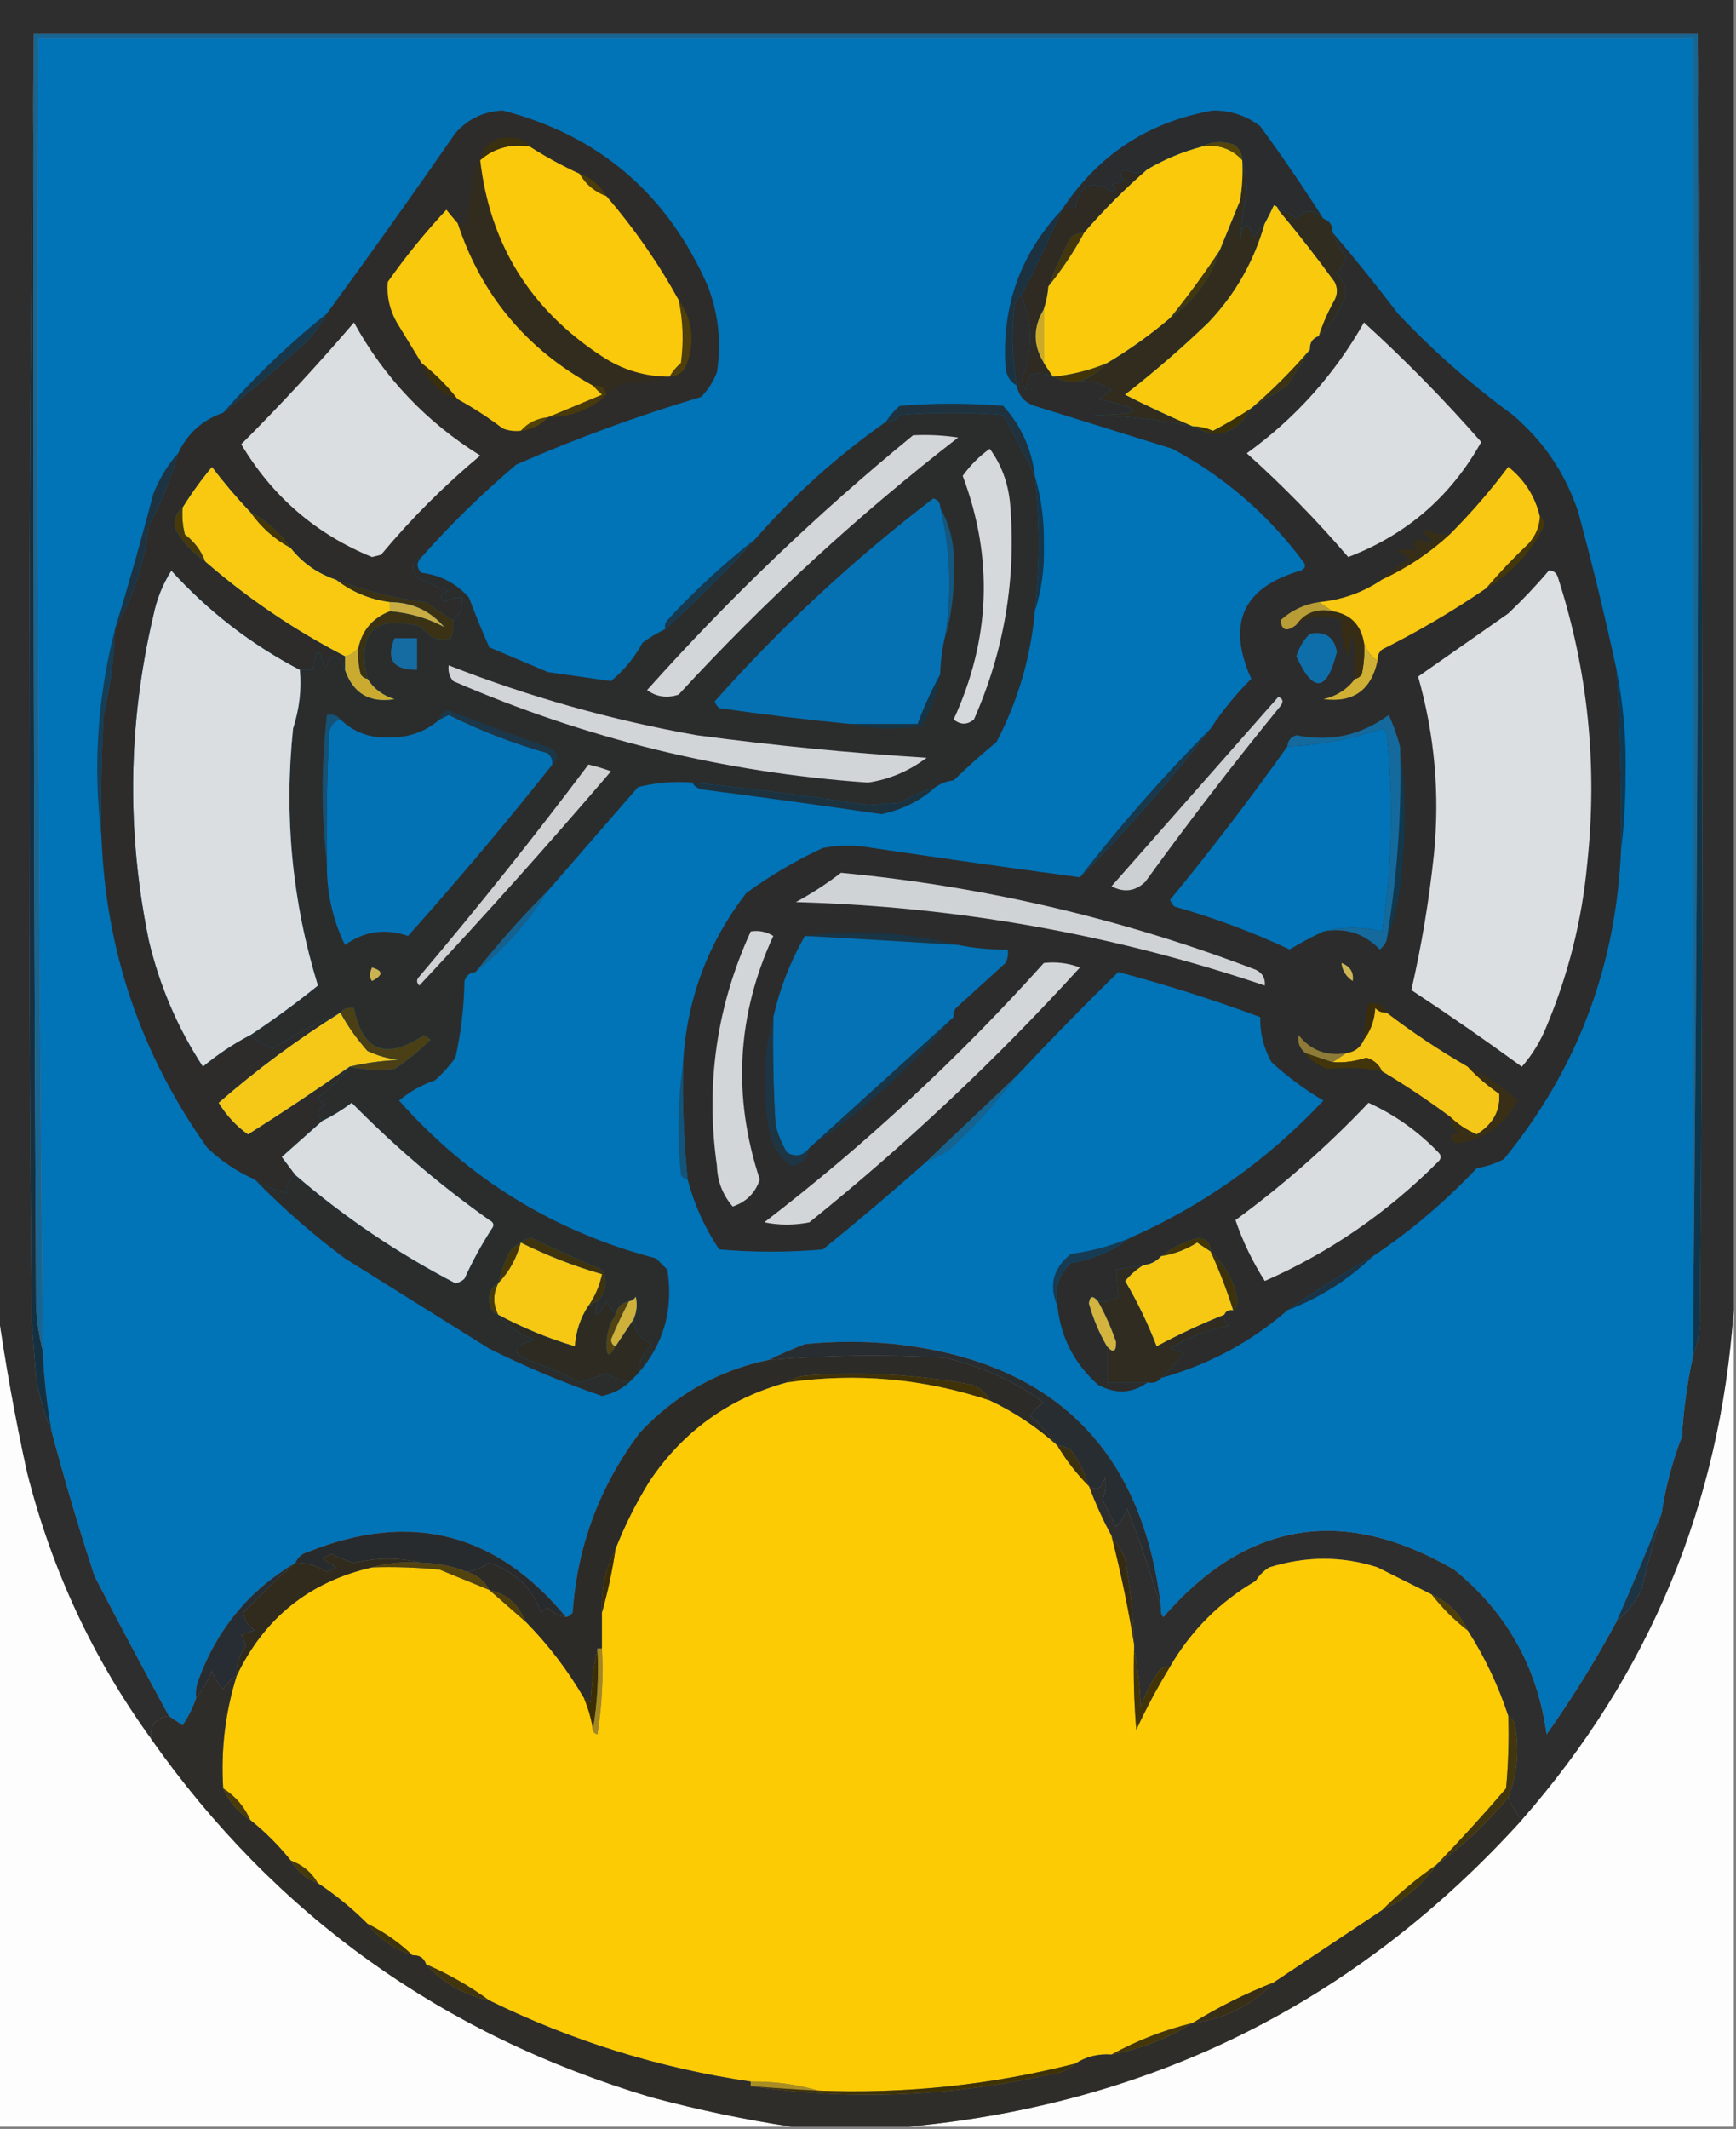 <?xml version="1.0" encoding="UTF-8"?>
<!DOCTYPE svg PUBLIC "-//W3C//DTD SVG 1.1//EN" "http://www.w3.org/Graphics/SVG/1.1/DTD/svg11.dtd">
<svg xmlns="http://www.w3.org/2000/svg" version="1.1" width="385px" height="472px" style="shape-rendering:geometricPrecision; text-rendering:geometricPrecision; image-rendering:optimizeQuality; fill-rule:evenodd; clip-rule:evenodd" xmlns:xlink="http://www.w3.org/1999/xlink">
<rect width="100%" height="100%" fill="#808080" stroke="none"/>
<g><path style="opacity:1" fill="#2e2e2e" d="M -0.5,-0.5 C 127.833,-0.5 256.167,-0.5 384.5,-0.5C 384.5,96.5 384.5,193.5 384.5,290.5C 381.495,333.534 365.829,371.201 337.5,403.5C 336.248,401.999 335.248,400.332 334.5,398.5C 336.497,393.383 336.997,388.05 336,382.5C 335.722,381.584 335.222,380.918 334.5,380.5C 332.303,373.773 329.303,367.439 325.5,361.5C 323.833,357.833 321.167,355.167 317.5,353.5C 313.461,351.481 309.461,349.481 305.5,347.5C 297.655,344.964 289.655,344.964 281.5,347.5C 280.23,348.288 279.23,349.288 278.5,350.5C 270.527,355.139 264.194,361.472 259.5,369.5C 258.504,369.414 257.671,369.748 257,370.5C 255.289,372.956 253.956,375.623 253,378.5C 252.825,373.981 252.325,369.647 251.5,365.5C 251.5,365.167 251.5,364.833 251.5,364.5C 251.314,358.118 250.647,351.785 249.5,345.5C 248.675,343.64 247.675,341.974 246.5,340.5C 244.597,337.021 242.93,333.354 241.5,329.5C 243.3,330.605 244.467,329.939 245,327.5C 245.395,329.179 245.228,330.845 244.5,332.5C 245.5,334.5 246.5,336.5 247.5,338.5C 248.584,337.335 249.417,336.002 250,334.5C 252.854,341.839 255.354,349.173 257.5,356.5C 257.369,357.239 257.536,357.906 258,358.5C 276.467,337.207 297.967,333.707 322.5,348C 334.135,357.432 340.968,369.599 343,384.5C 348.68,376.471 353.847,368.137 358.5,359.5C 360.796,357.599 362.629,355.266 364,352.5C 365.422,346.748 366.922,341.081 368.5,335.5C 369.366,329.736 370.866,324.07 373,318.5C 373.374,312.421 374.207,306.421 375.5,300.5C 376.314,298.369 376.814,296.036 377,293.5C 377.832,197.999 377.666,102.666 376.5,7.5C 253.5,7.5 130.5,7.5 7.5,7.5C 6.334,102.332 6.168,197.332 7,292.5C 7.333,296.833 7.667,301.167 8,305.5C 8.756,309.758 9.923,313.758 11.5,317.5C 14.351,328.223 17.517,338.889 21,349.5C 26.415,359.939 31.915,370.273 37.5,380.5C 34.516,380.787 33.183,382.454 33.5,385.5C 20.615,367.722 11.448,348.055 6,326.5C 3.352,314.442 1.186,302.442 -0.5,290.5C -0.5,193.5 -0.5,96.5 -0.5,-0.5 Z"/></g>
<g><path style="opacity:1" fill="#0173b7" d="M 375.5,292.5 C 375.5,295.167 375.5,297.833 375.5,300.5C 374.207,306.421 373.374,312.421 373,318.5C 370.866,324.07 369.366,329.736 368.5,335.5C 365.384,343.493 362.051,351.493 358.5,359.5C 353.847,368.137 348.68,376.471 343,384.5C 340.968,369.599 334.135,357.432 322.5,348C 297.967,333.707 276.467,337.207 258,358.5C 257.536,357.906 257.369,357.239 257.5,356.5C 253.399,321.426 233.732,301.926 198.5,298C 191.833,297.333 185.167,297.333 178.5,298C 175.691,299.093 173.024,300.26 170.5,301.5C 159.413,303.798 149.913,309.132 142,317.5C 133.039,329.341 128.039,342.674 127,357.5C 126.617,358.056 126.117,358.389 125.5,358.5C 110.083,339.815 91.083,334.982 68.5,344C 67.058,344.377 66.058,345.21 65.5,346.5C 55.292,352.544 48.125,361.211 44,372.5C 43.51,373.793 43.343,375.127 43.5,376.5C 42.801,378.556 41.801,380.556 40.5,382.5C 39.482,381.807 38.482,381.141 37.5,380.5C 31.915,370.273 26.415,359.939 21,349.5C 17.517,338.889 14.351,328.223 11.5,317.5C 10.398,311.552 9.731,305.552 9.5,299.5C 8.531,202.508 8.198,105.508 8.5,8.5C 130.833,8.5 253.167,8.5 375.5,8.5C 375.5,103.167 375.5,197.833 375.5,292.5 Z"/></g>
<g><path style="opacity:1" fill="#2b2d2d" d="M 229.5,105.5 C 230.701,115.507 230.701,125.507 229.5,135.5C 228.589,145.733 225.755,155.4 221,164.5C 217.698,167.226 214.532,170.059 211.5,173C 209.942,173.21 208.609,173.71 207.5,174.5C 204.746,175.366 202.079,176.533 199.5,178C 197.167,178.167 194.833,178.333 192.5,178.5C 179.513,176.496 166.513,174.829 153.5,173.5C 149.445,173.176 145.445,173.509 141.5,174.5C 134.782,182.212 128.115,189.878 121.5,197.5C 115.802,203.197 110.468,209.197 105.5,215.5C 104.25,215.577 103.417,216.244 103,217.5C 102.906,223.278 102.239,228.944 101,234.5C 99.685,236.316 98.185,237.983 96.5,239.5C 93.499,240.543 90.832,242.043 88.5,244C 103.932,261.422 122.932,273.089 145.5,279C 146.333,279.833 147.167,280.667 148,281.5C 149.393,290.273 147.226,297.939 141.5,304.5C 141.682,301.906 142.682,299.739 144.5,298C 142.072,296.982 140.738,295.148 140.5,292.5C 141.218,290.863 141.384,289.197 141,287.5C 140.617,288.056 140.117,288.389 139.5,288.5C 137.856,288.81 136.856,289.81 136.5,291.5C 135.842,290.602 135.176,289.602 134.5,288.5C 132.366,292.411 131.699,292.411 132.5,288.5C 134.512,286.433 134.846,284.1 133.5,281.5C 128.267,279.3 123.101,276.967 118,274.5C 116.93,274.528 116.097,274.861 115.5,275.5C 114.542,275.953 113.708,276.619 113,277.5C 111.882,279.765 111.049,282.099 110.5,284.5C 109.007,285.312 108.34,286.645 108.5,288.5C 108.64,290.03 109.307,291.03 110.5,291.5C 112.681,294.009 115.347,295.843 118.5,297C 113.223,298.57 113.223,300.237 118.5,302C 121.911,303.203 125.244,304.703 128.5,306.5C 130.5,305.833 132.5,305.167 134.5,304.5C 136.075,305.456 137.742,306.123 139.5,306.5C 137.836,307.999 135.836,308.999 133.5,309.5C 124.911,306.537 116.578,303.037 108.5,299C 97.833,292.333 87.167,285.667 76.5,279C 69.344,273.674 62.677,267.841 56.5,261.5C 58.628,262.957 60.962,263.957 63.5,264.5C 63.527,262.801 64.194,261.467 65.5,260.5C 76.371,269.857 88.204,277.857 101,284.5C 101.772,284.355 102.439,284.022 103,283.5C 104.746,279.673 106.746,276.007 109,272.5C 109.688,271.668 109.521,271.002 108.5,270.5C 97.598,262.77 87.432,254.104 78,244.5C 75.948,246.058 73.781,247.392 71.5,248.5C 69.94,246.871 70.273,245.704 72.5,245C 71.692,244.692 71.025,244.192 70.5,243.5C 73.06,241.388 75.394,239.055 77.5,236.5C 80.817,237.221 84.151,237.388 87.5,237C 90.389,235.062 93.056,232.895 95.5,230.5C 95,230.167 94.5,229.833 94,229.5C 85.611,235.116 80.445,233.116 78.5,223.5C 77.209,223.263 76.209,223.596 75.5,224.5C 70.345,226.723 65.345,229.39 60.5,232.5C 58.64,231.74 56.973,230.74 55.5,229.5C 60.648,226.087 65.648,222.42 70.5,218.5C 64.794,199.92 62.96,180.92 65,161.5C 66.407,157.106 66.907,152.773 66.5,148.5C 67.5,148.5 68.5,148.5 69.5,148.5C 70.032,143.203 70.866,143.203 72,148.5C 73.686,144.552 75.186,144.552 76.5,148.5C 78.323,153.746 81.99,155.913 87.5,155C 84.894,154.208 82.894,152.708 81.5,150.5C 79.169,139.997 83.169,136.164 93.5,139C 95.256,141.495 97.423,142.329 100,141.5C 100.49,140.207 100.657,138.873 100.5,137.5C 101.931,136.22 102.598,134.553 102.5,132.5C 101.07,132.421 99.736,132.754 98.5,133.5C 97.396,132.369 97.73,131.535 99.5,131C 97.047,130.273 94.714,129.273 92.5,128C 90.957,125.955 91.29,124.455 93.5,123.5C 92.316,124.688 92.316,125.855 93.5,127C 97.672,127.495 101.172,129.328 104,132.5C 105.405,136.217 106.905,139.883 108.5,143.5C 112.833,145.333 117.167,147.167 121.5,149C 126.235,149.691 130.902,150.358 135.5,151C 138.4,148.603 140.733,145.77 142.5,142.5C 144.121,141.305 145.787,140.305 147.5,139.5C 154.5,133.167 161.167,126.5 167.5,119.5C 176.142,109.681 185.809,101.014 196.5,93.5C 197.756,93.539 198.756,93.039 199.5,92C 207.167,91.333 214.833,91.333 222.5,92C 224.99,96.483 227.324,100.983 229.5,105.5 Z"/></g>
<g><path style="opacity:1" fill="#153141" d="M 7.5,7.5 C 7.333,101.501 7.5,195.501 8,289.5C 8.179,293.025 8.679,296.359 9.5,299.5C 9.731,305.552 10.398,311.552 11.5,317.5C 9.923,313.758 8.756,309.758 8,305.5C 7.667,301.167 7.333,296.833 7,292.5C 6.168,197.332 6.334,102.332 7.5,7.5 Z"/></g>
<g><path style="opacity:1" fill="#2c2c2c" d="M 295.5,51.5 C 300.469,57.312 305.303,63.312 310,69.5C 317.843,77.823 326.343,85.323 335.5,92C 342.362,97.851 347.195,105.017 350,113.5C 353.144,125.098 355.978,136.764 358.5,148.5C 359.333,161.815 359.666,175.149 359.5,188.5C 358.375,214.399 349.708,237.232 333.5,257C 331.608,257.973 329.608,258.64 327.5,259C 320.433,266.486 312.767,272.986 304.5,278.5C 297.91,282.284 291.577,286.284 285.5,290.5C 277.407,297.551 268.073,302.551 257.5,305.5C 259.301,303.862 260.967,302.029 262.5,300C 261.5,299.667 260.5,299.333 259.5,299C 263.525,296.486 267.859,294.819 272.5,294C 271.748,293.329 271.414,292.496 271.5,291.5C 271.842,290.662 272.508,290.328 273.5,290.5C 274.124,290.083 274.457,289.416 274.5,288.5C 273.775,284.043 271.775,280.376 268.5,277.5C 268.516,275.516 267.516,274.516 265.5,274.5C 262.498,275.334 259.832,276.667 257.5,278.5C 256.486,279.674 255.153,280.34 253.5,280.5C 251.5,280.833 249.5,281.167 247.5,281.5C 247.698,283.575 247.865,285.575 248,287.5C 246.644,288.38 245.144,288.714 243.5,288.5C 242.35,287.15 241.683,287.316 241.5,289C 242.45,292.391 243.783,295.558 245.5,298.5C 245.5,301.167 245.5,303.833 245.5,306.5C 248.5,306.5 251.5,306.5 254.5,306.5C 251.061,308.958 247.394,309.125 243.5,307C 238.248,302.329 235.248,296.496 234.5,289.5C 233.814,285.713 234.814,282.546 237.5,280C 242.407,279.208 246.741,277.374 250.5,274.5C 266.801,267.328 281.135,257.161 293.5,244C 289.426,241.607 285.593,238.773 282,235.5C 280.241,232.392 279.408,229.059 279.5,225.5C 269.194,221.676 258.694,218.343 248,215.5C 240.365,222.969 232.865,230.636 225.5,238.5C 218.807,244.861 212.14,251.194 205.5,257.5C 198,264.165 190.333,270.665 182.5,277C 174.833,277.667 167.167,277.667 159.5,277C 156.299,272.233 153.966,267.067 152.5,261.5C 151.623,252.867 151.289,244.2 151.5,235.5C 152.33,221.502 156.997,209.002 165.5,198C 170.813,194.113 176.479,190.779 182.5,188C 186.167,187.333 189.833,187.333 193.5,188C 208.831,190.278 224.164,192.444 239.5,194.5C 249.871,184.072 259.537,173.072 268.5,161.5C 271.098,157.562 274.098,153.895 277.5,150.5C 271.992,138.188 275.658,130.188 288.5,126.5C 289.521,125.998 289.688,125.332 289,124.5C 281.158,113.987 271.491,105.654 260,99.5C 249.849,96.339 239.682,93.172 229.5,90C 227.249,89.252 225.916,87.752 225.5,85.5C 224.421,79.551 224.254,73.551 225,67.5C 225.278,66.584 225.778,65.918 226.5,65.5C 229.161,71.873 229.161,78.207 226.5,84.5C 226.833,85.167 227.167,85.833 227.5,86.5C 227.554,85.47 227.888,84.303 228.5,83C 230.197,82.615 231.863,82.782 233.5,83.5C 235.265,84.461 237.265,84.795 239.5,84.5C 242.059,84.39 244.392,85.056 246.5,86.5C 245.5,87.167 244.5,87.833 243.5,88.5C 254.183,90.746 253.849,91.913 242.5,92C 249.914,92.26 257.248,93.093 264.5,94.5C 269.919,97.524 274.253,96.19 277.5,90.5C 280.132,88.887 282.798,87.22 285.5,85.5C 287.211,82.804 288.878,80.138 290.5,77.5C 290.427,75.973 291.094,74.973 292.5,74.5C 295.342,72.01 297.342,68.844 298.5,65C 298.252,63.284 297.585,61.784 296.5,60.5C 297.383,59.452 298.05,58.285 298.5,57C 297.259,55.269 296.259,53.436 295.5,51.5 Z"/></g>
<g><path style="opacity:1" fill="#186592" d="M 7.5,7.5 C 130.5,7.5 253.5,7.5 376.5,7.5C 376.833,102.668 376.499,197.668 375.5,292.5C 375.5,197.833 375.5,103.167 375.5,8.5C 253.167,8.5 130.833,8.5 8.5,8.5C 8.198,105.508 8.531,202.508 9.5,299.5C 8.679,296.359 8.179,293.025 8,289.5C 7.5,195.501 7.333,101.501 7.5,7.5 Z"/></g>
<g><path style="opacity:1" fill="#163e56" d="M 25.5,139.5 C 25.32,145.912 24.487,152.246 23,158.5C 22.5,167.494 22.334,176.494 22.5,185.5C 20.602,169.992 21.602,154.659 25.5,139.5 Z"/></g>
<g><path style="opacity:1" fill="#0273b6" d="M 293.5,206.5 C 290.932,207.701 288.432,209.034 286,210.5C 277.81,206.655 269.31,203.488 260.5,201C 260.043,200.586 259.709,200.086 259.5,199.5C 268.605,188.409 277.272,177.075 285.5,165.5C 292.668,165.177 299.668,163.843 306.5,161.5C 306.833,161.833 307.167,162.167 307.5,162.5C 308.145,168.118 308.478,173.785 308.5,179.5C 308.603,188.591 307.936,197.591 306.5,206.5C 302.011,205.429 297.678,205.429 293.5,206.5 Z"/></g>
<g><path style="opacity:1" fill="#d2d5d8" d="M 99.5,147.5 C 117.284,154.493 135.617,159.659 154.5,163C 171.441,165.267 188.441,166.934 205.5,168C 201.569,170.971 197.235,172.804 192.5,173.5C 160.523,171.272 129.856,163.772 100.5,151C 99.663,149.989 99.33,148.822 99.5,147.5 Z"/></g>
<g><path style="opacity:1" fill="#173445" d="M 208.5,149.5 C 207.886,153.567 206.552,157.4 204.5,161C 198.984,161.817 193.65,161.651 188.5,160.5C 193.5,160.5 198.5,160.5 203.5,160.5C 204.908,156.687 206.574,153.02 208.5,149.5 Z"/></g>
<g><path style="opacity:1" fill="#0372b5" d="M 122.5,169.5 C 112.232,182.44 101.565,195.107 90.5,207.5C 85.45,205.764 80.783,206.43 76.5,209.5C 73.766,203.83 72.432,197.83 72.5,191.5C 72.334,181.828 72.5,172.161 73,162.5C 73.236,160.881 74.069,159.881 75.5,159.5C 78.483,162.386 82.149,163.72 86.5,163.5C 90.771,163.519 94.438,162.185 97.5,159.5C 98.15,159.196 98.817,158.863 99.5,158.5C 106.559,162.02 113.892,164.853 121.5,167C 122.252,167.671 122.586,168.504 122.5,169.5 Z"/></g>
<g><path style="opacity:1" fill="#1c3749" d="M 122.5,169.5 C 122.586,168.504 122.252,167.671 121.5,167C 113.892,164.853 106.559,162.02 99.5,158.5C 98.817,158.863 98.15,159.196 97.5,159.5C 97.62,158.414 98.287,157.747 99.5,157.5C 107.089,160.42 114.756,163.253 122.5,166C 123.791,167.292 123.791,168.458 122.5,169.5 Z"/></g>
<g><path style="opacity:1" fill="#cfb035" d="M 302.5,142.5 C 303.022,144.219 304.022,145.552 305.5,146.5C 304.09,153.035 300.09,155.868 293.5,155C 296.457,154.313 298.791,152.813 300.5,150.5C 301.117,150.389 301.617,150.056 302,149.5C 302.497,147.19 302.663,144.857 302.5,142.5 Z"/></g>
<g><path style="opacity:1" fill="#cbab2f" d="M 79.5,143.5 C 79.338,145.527 79.504,147.527 80,149.5C 80.383,150.056 80.883,150.389 81.5,150.5C 82.894,152.708 84.894,154.208 87.5,155C 81.99,155.913 78.323,153.746 76.5,148.5C 76.5,147.5 76.5,146.5 76.5,145.5C 77.778,145.218 78.778,144.551 79.5,143.5 Z"/></g>
<g><path style="opacity:1" fill="#146ca3" d="M 87.5,141.5 C 89.167,141.5 90.833,141.5 92.5,141.5C 92.5,143.833 92.5,146.167 92.5,148.5C 87.204,148.557 85.538,146.223 87.5,141.5 Z"/></g>
<g><path style="opacity:1" fill="#0e6eaa" d="M 290.5,140.5 C 293.864,139.873 295.864,141.206 296.5,144.5C 294.259,153.442 291.259,153.775 287.5,145.5C 288.092,143.577 289.092,141.911 290.5,140.5 Z"/></g>
<g><path style="opacity:1" fill="#3b3114" d="M 74.5,128.5 C 80.922,130.971 87.589,132.637 94.5,133.5C 96.519,134.981 98.519,136.314 100.5,137.5C 100.657,138.873 100.49,140.207 100,141.5C 97.423,142.329 95.256,141.495 93.5,139C 83.169,136.164 79.169,139.997 81.5,150.5C 80.883,150.389 80.383,150.056 80,149.5C 79.504,147.527 79.338,145.527 79.5,143.5C 80.393,139.605 82.726,136.938 86.5,135.5C 90.901,135.9 94.901,137.067 98.5,139C 95.346,135.374 91.346,133.541 86.5,133.5C 81.982,132.903 77.982,131.236 74.5,128.5 Z"/></g>
<g><path style="opacity:1" fill="#372d15" d="M 295.5,135.5 C 299.5,136.167 301.833,138.5 302.5,142.5C 302.663,144.857 302.497,147.19 302,149.5C 301.617,150.056 301.117,150.389 300.5,150.5C 300.665,147.15 300.498,143.817 300,140.5C 299.667,142.167 299.333,143.833 299,145.5C 297.887,142.726 297.387,140.059 297.5,137.5C 293.95,136.094 290.616,136.427 287.5,138.5C 289.391,135.828 292.058,134.828 295.5,135.5 Z"/></g>
<g><path style="opacity:1" fill="#b89d37" d="M 292.5,133.5 C 293.5,134.167 294.5,134.833 295.5,135.5C 292.058,134.828 289.391,135.828 287.5,138.5C 285.388,140.162 284.222,139.828 284,137.5C 286.421,135.303 289.255,133.97 292.5,133.5 Z"/></g>
<g><path style="opacity:1" fill="#c9ad43" d="M 86.5,133.5 C 91.346,133.541 95.346,135.374 98.5,139C 94.901,137.067 90.901,135.9 86.5,135.5C 86.5,134.833 86.5,134.167 86.5,133.5 Z"/></g>
<g><path style="opacity:1" fill="#18394e" d="M 167.5,119.5 C 161.167,126.5 154.5,133.167 147.5,139.5C 147.369,138.761 147.536,138.094 148,137.5C 154.09,130.904 160.59,124.904 167.5,119.5 Z"/></g>
<g><path style="opacity:1" fill="#dbdfe2" d="M 343.5,126.5 C 344.497,126.47 345.164,126.97 345.5,128C 352.179,148.66 354.345,169.827 352,191.5C 350.847,203.959 347.847,215.959 343,227.5C 341.669,230.834 339.835,233.834 337.5,236.5C 329.471,230.638 321.305,224.972 313,219.5C 315.26,209.681 316.926,199.681 318,189.5C 319.345,176.089 318.179,162.923 314.5,150C 321.137,145.343 327.803,140.677 334.5,136C 337.704,132.964 340.704,129.797 343.5,126.5 Z"/></g>
<g><path style="opacity:1" fill="#dadee1" d="M 66.5,148.5 C 66.907,152.773 66.407,157.106 65,161.5C 62.96,180.92 64.794,199.92 70.5,218.5C 65.648,222.42 60.648,226.087 55.5,229.5C 51.754,231.457 48.254,233.79 45,236.5C 39.392,227.941 35.392,218.608 33,208.5C 28.042,184.41 28.375,160.41 34,136.5C 34.732,132.885 36.065,129.552 38,126.5C 46.186,135.517 55.686,142.851 66.5,148.5 Z"/></g>
<g><path style="opacity:1" fill="#44370a" d="M 341.5,114.5 C 342.124,114.917 342.457,115.584 342.5,116.5C 339.538,122.461 335.204,127.128 329.5,130.5C 332.462,127.036 335.629,123.703 339,120.5C 340.559,118.783 341.392,116.783 341.5,114.5 Z"/></g>
<g><path style="opacity:1" fill="#14577f" d="M 208.5,112.5 C 210.924,116.91 211.924,121.743 211.5,127C 211.595,132.079 210.928,136.912 209.5,141.5C 211.159,131.736 210.826,122.069 208.5,112.5 Z"/></g>
<g><path style="opacity:1" fill="#14364a" d="M 229.5,105.5 C 230.954,110.423 231.621,115.589 231.5,121C 231.656,126.09 230.99,130.923 229.5,135.5C 230.701,125.507 230.701,115.507 229.5,105.5 Z"/></g>
<g><path style="opacity:1" fill="#372e18" d="M 321.5,118.5 C 317.049,122.61 312.049,125.944 306.5,128.5C 308.141,126.742 310.141,125.242 312.5,124C 311.672,123.085 310.672,122.419 309.5,122C 311.207,121.805 312.874,121.805 314.5,122C 313.289,121.107 313.289,120.274 314.5,119.5C 317.849,120.83 318.182,120.33 315.5,118C 315.833,117.833 316.167,117.667 316.5,117.5C 318.071,118.309 319.738,118.643 321.5,118.5 Z"/></g>
<g><path style="opacity:1" fill="#0571b3" d="M 208.5,112.5 C 210.826,122.069 211.159,131.736 209.5,141.5C 208.908,144.127 208.575,146.794 208.5,149.5C 206.574,153.02 204.908,156.687 203.5,160.5C 198.5,160.5 193.5,160.5 188.5,160.5C 178.86,159.562 169.193,158.396 159.5,157C 159.043,156.586 158.709,156.086 158.5,155.5C 173.299,138.862 189.466,123.862 207,110.5C 208.03,110.836 208.53,111.503 208.5,112.5 Z"/></g>
<g><path style="opacity:1" fill="#d3d6d8" d="M 202.5,96.5 C 205.85,96.335 209.183,96.502 212.5,97C 190.281,114.215 169.614,133.215 150.5,154C 147.947,154.851 145.614,154.518 143.5,153C 161.797,132.532 181.463,113.699 202.5,96.5 Z"/></g>
<g><path style="opacity:1" fill="#1e3341" d="M 39.5,100.5 C 37.962,106.065 35.795,111.399 33,116.5C 32.058,124.751 29.558,132.418 25.5,139.5C 28.516,129.611 31.349,119.611 34,109.5C 35.386,106.028 37.22,103.028 39.5,100.5 Z"/></g>
<g><path style="opacity:1" fill="#f8c812" d="M 341.5,114.5 C 341.392,116.783 340.559,118.783 339,120.5C 335.629,123.703 332.462,127.036 329.5,130.5C 322.217,135.481 314.551,139.981 306.5,144C 305.748,144.671 305.414,145.504 305.5,146.5C 304.022,145.552 303.022,144.219 302.5,142.5C 301.833,138.5 299.5,136.167 295.5,135.5C 294.5,134.833 293.5,134.167 292.5,133.5C 297.671,133 302.338,131.334 306.5,128.5C 312.049,125.944 317.049,122.61 321.5,118.5C 326.184,113.815 330.518,108.815 334.5,103.5C 338.107,106.386 340.44,110.052 341.5,114.5 Z"/></g>
<g><path style="opacity:1" fill="#f8c910" d="M 55.5,113.5 C 57.9,116.903 60.9,119.57 64.5,121.5C 67.125,124.815 70.458,127.149 74.5,128.5C 77.982,131.236 81.982,132.903 86.5,133.5C 86.5,134.167 86.5,134.833 86.5,135.5C 82.726,136.938 80.393,139.605 79.5,143.5C 78.778,144.551 77.778,145.218 76.5,145.5C 65.339,139.75 55.006,132.75 45.5,124.5C 44.627,122.114 43.127,120.114 41,118.5C 40.505,116.527 40.338,114.527 40.5,112.5C 42.416,109.402 44.583,106.402 47,103.5C 49.698,107.025 52.531,110.358 55.5,113.5 Z"/></g>
<g><path style="opacity:1" fill="#d6d9db" d="M 219.5,99.5 C 222.049,102.966 223.549,106.966 224,111.5C 225.425,128.192 222.758,144.192 216,159.5C 214.506,160.747 213.006,160.747 211.5,159.5C 219.68,141.688 220.347,123.688 213.5,105.5C 215.215,103.118 217.215,101.118 219.5,99.5 Z"/></g>
<g><path style="opacity:1" fill="#3d3107" d="M 277.5,90.5 C 274.253,96.19 269.919,97.524 264.5,94.5C 266.06,94.519 267.56,94.852 269,95.5C 271.955,93.943 274.788,92.276 277.5,90.5 Z"/></g>
<g><path style="opacity:1" fill="#1f323e" d="M 229.5,105.5 C 227.324,100.983 224.99,96.483 222.5,92C 214.833,91.333 207.167,91.333 199.5,92C 198.756,93.039 197.756,93.539 196.5,93.5C 197.29,92.206 198.29,91.039 199.5,90C 207.167,89.333 214.833,89.333 222.5,90C 226.474,94.422 228.808,99.588 229.5,105.5 Z"/></g>
<g><path style="opacity:1" fill="#3d3211" d="M 290.5,77.5 C 288.878,80.138 287.211,82.804 285.5,85.5C 282.798,87.22 280.132,88.887 277.5,90.5C 282.167,86.5 286.5,82.167 290.5,77.5 Z"/></g>
<g><path style="opacity:1" fill="#1a3749" d="M 72.5,69.5 C 70.78,72.731 68.447,75.564 65.5,78C 60.294,82.711 54.961,87.211 49.5,91.5C 56.487,83.514 64.154,76.181 72.5,69.5 Z"/></g>
<g><path style="opacity:1" fill="#42340a" d="M 245.5,80.5 C 243.81,82.342 241.81,83.675 239.5,84.5C 237.265,84.795 235.265,84.461 233.5,83.5C 237.643,83.097 241.643,82.097 245.5,80.5 Z"/></g>
<g><path style="opacity:1" fill="#ccaa28" d="M 231.5,68.5 C 231.5,72.5 231.5,76.5 231.5,80.5C 229.04,76.55 229.04,72.55 231.5,68.5 Z"/></g>
<g><path style="opacity:1" fill="#dadee0" d="M 302.5,71.5 C 311.674,79.841 320.341,88.674 328.5,98C 321.77,110.061 311.937,118.561 299,123.5C 292.011,115.344 284.511,107.678 276.5,100.5C 287.298,92.704 295.964,83.038 302.5,71.5 Z"/></g>
<g><path style="opacity:1" fill="#1c3241" d="M 235.5,46.5 C 232.464,53.543 229.464,59.876 226.5,65.5C 225.778,65.918 225.278,66.584 225,67.5C 224.254,73.551 224.421,79.551 225.5,85.5C 224.034,84.653 223.2,83.32 223,81.5C 222.108,67.965 226.275,56.298 235.5,46.5 Z"/></g>
<g><path style="opacity:1" fill="#43370c" d="M 270.5,55.5 C 268.56,61.691 264.894,66.692 259.5,70.5C 263.414,65.669 267.08,60.669 270.5,55.5 Z"/></g>
<g><path style="opacity:1" fill="#44370b" d="M 240.5,51.5 C 238.192,55.795 235.526,59.795 232.5,63.5C 233.9,59.7 235.567,56.034 237.5,52.5C 238.417,51.873 239.417,51.539 240.5,51.5 Z"/></g>
<g><path style="opacity:1" fill="#2d2c2a" d="M 93.5,123.5 C 91.29,124.455 90.957,125.955 92.5,128C 94.714,129.273 97.047,130.273 99.5,131C 97.73,131.535 97.396,132.369 98.5,133.5C 99.736,132.754 101.07,132.421 102.5,132.5C 102.598,134.553 101.931,136.22 100.5,137.5C 98.519,136.314 96.519,134.981 94.5,133.5C 87.589,132.637 80.922,130.971 74.5,128.5C 70.458,127.149 67.125,124.815 64.5,121.5C 62.1,118.097 59.1,115.43 55.5,113.5C 52.531,110.358 49.698,107.025 47,103.5C 44.583,106.402 42.416,109.402 40.5,112.5C 38.901,113.799 38.401,115.465 39,117.5C 40.666,120.331 42.832,122.664 45.5,124.5C 55.006,132.75 65.339,139.75 76.5,145.5C 76.5,146.5 76.5,147.5 76.5,148.5C 75.186,144.552 73.686,144.552 72,148.5C 70.866,143.203 70.032,143.203 69.5,148.5C 68.5,148.5 67.5,148.5 66.5,148.5C 55.686,142.851 46.186,135.517 38,126.5C 36.065,129.552 34.732,132.885 34,136.5C 28.375,160.41 28.042,184.41 33,208.5C 35.392,218.608 39.392,227.941 45,236.5C 48.254,233.79 51.754,231.457 55.5,229.5C 56.973,230.74 58.64,231.74 60.5,232.5C 65.345,229.39 70.345,226.723 75.5,224.5C 65.995,230.426 56.995,237.093 48.5,244.5C 50.225,247.316 52.392,249.65 55,251.5C 62.661,246.66 70.161,241.66 77.5,236.5C 75.394,239.055 73.06,241.388 70.5,243.5C 71.025,244.192 71.692,244.692 72.5,245C 70.273,245.704 69.94,246.871 71.5,248.5C 68.545,251.116 65.545,253.782 62.5,256.5C 63.524,257.852 64.524,259.185 65.5,260.5C 64.194,261.467 63.527,262.801 63.5,264.5C 60.962,263.957 58.628,262.957 56.5,261.5C 52.628,259.807 49.128,257.474 46,254.5C 31.294,233.884 23.461,210.884 22.5,185.5C 22.334,176.494 22.5,167.494 23,158.5C 24.487,152.246 25.32,145.912 25.5,139.5C 29.558,132.418 32.058,124.751 33,116.5C 35.795,111.399 37.962,106.065 39.5,100.5C 41.562,96.105 44.895,93.105 49.5,91.5C 54.961,87.211 60.294,82.711 65.5,78C 68.447,75.564 70.78,72.731 72.5,69.5C 82.169,56.324 91.669,42.991 101,29.5C 103.795,26.352 107.295,24.686 111.5,24.5C 132.883,30.036 148.05,43.036 157,63.5C 159.344,69.631 160.011,75.964 159,82.5C 158.208,84.587 157.041,86.421 155.5,88C 141.527,92.152 127.861,97.152 114.5,103C 106.996,109.338 99.996,116.171 93.5,123.5 Z"/></g>
<g><path style="opacity:1" fill="#48390b" d="M 40.5,112.5 C 40.338,114.527 40.505,116.527 41,118.5C 43.127,120.114 44.627,122.114 45.5,124.5C 42.832,122.664 40.666,120.331 39,117.5C 38.401,115.465 38.901,113.799 40.5,112.5 Z"/></g>
<g><path style="opacity:1" fill="#443608" d="M 55.5,113.5 C 59.1,115.43 62.1,118.097 64.5,121.5C 60.9,119.57 57.9,116.903 55.5,113.5 Z"/></g>
<g><path style="opacity:1" fill="#524208" d="M 121.5,92.5 C 119.967,94.245 117.967,95.245 115.5,95.5C 117.033,93.755 119.033,92.755 121.5,92.5 Z"/></g>
<g><path style="opacity:1" fill="#483a0d" d="M 131.5,85.5 C 133.179,85.285 134.179,85.952 134.5,87.5C 130.997,90.814 126.663,92.481 121.5,92.5C 125.409,90.856 129.409,89.19 133.5,87.5C 132.757,86.818 132.091,86.151 131.5,85.5 Z"/></g>
<g><path style="opacity:1" fill="#4e3f0d" d="M 150.5,66.5 C 153.751,71.119 154.251,76.119 152,81.5C 151.184,82.823 150.017,83.489 148.5,83.5C 149.122,82.373 149.955,81.373 151,80.5C 151.648,75.796 151.481,71.129 150.5,66.5 Z"/></g>
<g><path style="opacity:1" fill="#392e0e" d="M 93.5,80.5 C 96.5,82.833 99.167,85.5 101.5,88.5C 97.5,87.167 94.833,84.5 93.5,80.5 Z"/></g>
<g><path style="opacity:1" fill="#322c1f" d="M 106.5,35.5 C 108.636,54.161 117.636,68.661 133.5,79C 138.062,82.021 143.062,83.521 148.5,83.5C 145.359,84.321 142.025,84.821 138.5,85C 136.867,85.48 135.534,86.313 134.5,87.5C 134.179,85.952 133.179,85.285 131.5,85.5C 116.746,77.417 106.746,65.417 101.5,49.5C 102.117,49.611 102.617,49.944 103,50.5C 104.03,46.227 104.697,41.894 105,37.5C 105.278,36.584 105.778,35.917 106.5,35.5 Z"/></g>
<g><path style="opacity:1" fill="#dadee1" d="M 78.5,71.5 C 85.21,83.713 94.543,93.546 106.5,101C 98.5,107.667 91.167,115 84.5,123C 83.833,123.167 83.167,123.333 82.5,123.5C 70.08,118.417 60.414,110.084 53.5,98.5C 62.223,89.78 70.556,80.78 78.5,71.5 Z"/></g>
<g><path style="opacity:1" fill="#322c1f" d="M 275.5,35.5 C 276.163,37.473 276.496,39.639 276.5,42C 275.811,45.882 275.311,49.715 275,53.5C 275.623,49.068 276.623,48.735 278,52.5C 278.852,51.429 279.685,50.429 280.5,49.5C 278.147,57.873 273.981,65.206 268,71.5C 262.073,77.198 255.906,82.531 249.5,87.5C 254.483,90.041 259.483,92.374 264.5,94.5C 257.248,93.093 249.914,92.26 242.5,92C 253.849,91.913 254.183,90.746 243.5,88.5C 244.5,87.833 245.5,87.167 246.5,86.5C 244.392,85.056 242.059,84.39 239.5,84.5C 241.81,83.675 243.81,82.342 245.5,80.5C 250.44,77.562 255.106,74.229 259.5,70.5C 264.894,66.692 268.56,61.691 270.5,55.5C 271.987,51.855 273.487,48.188 275,44.5C 275.498,41.518 275.665,38.518 275.5,35.5 Z"/></g>
<g><path style="opacity:1" fill="#f9c90e" d="M 283.5,46.5 C 287.834,51.671 292,57.005 296,62.5C 296.667,63.833 296.667,65.167 296,66.5C 294.546,69.071 293.38,71.738 292.5,74.5C 291.094,74.973 290.427,75.973 290.5,77.5C 286.5,82.167 282.167,86.5 277.5,90.5C 274.788,92.276 271.955,93.943 269,95.5C 267.56,94.852 266.06,94.519 264.5,94.5C 259.483,92.374 254.483,90.041 249.5,87.5C 255.906,82.531 262.073,77.198 268,71.5C 273.981,65.206 278.147,57.873 280.5,49.5C 281.161,48.282 281.828,46.949 282.5,45.5C 283.107,45.624 283.44,45.957 283.5,46.5 Z"/></g>
<g><path style="opacity:1" fill="#f9c90e" d="M 101.5,49.5 C 106.746,65.417 116.746,77.417 131.5,85.5C 132.091,86.151 132.757,86.818 133.5,87.5C 129.409,89.19 125.409,90.856 121.5,92.5C 119.033,92.755 117.033,93.755 115.5,95.5C 114.127,95.657 112.793,95.49 111.5,95C 108.309,92.574 104.975,90.407 101.5,88.5C 99.167,85.5 96.5,82.833 93.5,80.5C 91.689,77.556 89.856,74.556 88,71.5C 86.392,68.649 85.726,65.649 86,62.5C 89.955,56.877 94.288,51.543 99,46.5C 99.852,47.571 100.685,48.571 101.5,49.5 Z"/></g>
<g><path style="opacity:1" fill="#312c20" d="M 283.5,46.5 C 285.044,46.703 286.378,47.37 287.5,48.5C 289.316,46.348 291.316,46.348 293.5,48.5C 294.906,48.973 295.573,49.973 295.5,51.5C 296.259,53.436 297.259,55.269 298.5,57C 298.05,58.285 297.383,59.452 296.5,60.5C 297.585,61.784 298.252,63.284 298.5,65C 297.342,68.844 295.342,72.01 292.5,74.5C 293.38,71.738 294.546,69.071 296,66.5C 296.667,65.167 296.667,63.833 296,62.5C 292,57.005 287.834,51.671 283.5,46.5 Z"/></g>
<g><path style="opacity:1" fill="#2f2a22" d="M 254.5,37.5 C 249.5,41.833 244.833,46.5 240.5,51.5C 239.417,51.539 238.417,51.873 237.5,52.5C 235.567,56.034 233.9,59.7 232.5,63.5C 232.371,65.216 232.038,66.883 231.5,68.5C 229.04,72.55 229.04,76.55 231.5,80.5C 232.167,81.5 232.833,82.5 233.5,83.5C 231.863,82.782 230.197,82.615 228.5,83C 227.888,84.303 227.554,85.47 227.5,86.5C 227.167,85.833 226.833,85.167 226.5,84.5C 229.161,78.207 229.161,71.873 226.5,65.5C 229.464,59.876 232.464,53.543 235.5,46.5C 236.5,46.5 237.5,46.5 238.5,46.5C 239.28,41.018 241.947,39.684 246.5,42.5C 247.696,42.154 247.696,41.654 246.5,41C 247.5,40.667 248.5,40.333 249.5,40C 248.289,39.107 248.289,38.274 249.5,37.5C 251.128,38.535 252.795,38.535 254.5,37.5 Z"/></g>
<g><path style="opacity:1" fill="#4b3c09" d="M 128.5,38.5 C 131.089,39.419 133.089,41.086 134.5,43.5C 131.911,42.581 129.911,40.914 128.5,38.5 Z"/></g>
<g><path style="opacity:1" fill="#fac90c" d="M 117.5,32.5 C 120.999,34.751 124.665,36.751 128.5,38.5C 129.911,40.914 131.911,42.581 134.5,43.5C 140.645,50.638 145.979,58.305 150.5,66.5C 151.481,71.129 151.648,75.796 151,80.5C 149.955,81.373 149.122,82.373 148.5,83.5C 143.062,83.521 138.062,82.021 133.5,79C 117.636,68.661 108.636,54.161 106.5,35.5C 109.581,32.807 113.247,31.808 117.5,32.5 Z"/></g>
<g><path style="opacity:1" fill="#fac90b" d="M 266.5,32.5 C 270.112,31.924 273.112,32.924 275.5,35.5C 275.665,38.518 275.498,41.518 275,44.5C 273.487,48.188 271.987,51.855 270.5,55.5C 267.08,60.669 263.414,65.669 259.5,70.5C 255.106,74.229 250.44,77.562 245.5,80.5C 241.643,82.097 237.643,83.097 233.5,83.5C 232.833,82.5 232.167,81.5 231.5,80.5C 231.5,76.5 231.5,72.5 231.5,68.5C 232.038,66.883 232.371,65.216 232.5,63.5C 235.526,59.795 238.192,55.795 240.5,51.5C 244.833,46.5 249.5,41.833 254.5,37.5C 258.251,35.293 262.251,33.626 266.5,32.5 Z"/></g>
<g><path style="opacity:1" fill="#3a2f0e" d="M 117.5,32.5 C 113.247,31.808 109.581,32.807 106.5,35.5C 107.422,31.917 109.756,30.25 113.5,30.5C 115.333,30.585 116.666,31.252 117.5,32.5 Z"/></g>
<g><path style="opacity:1" fill="#2a2c2d" d="M 293.5,48.5 C 291.316,46.348 289.316,46.348 287.5,48.5C 286.378,47.37 285.044,46.703 283.5,46.5C 283.44,45.957 283.107,45.624 282.5,45.5C 281.828,46.949 281.161,48.282 280.5,49.5C 279.685,50.429 278.852,51.429 278,52.5C 276.623,48.735 275.623,49.068 275,53.5C 275.311,49.715 275.811,45.882 276.5,42C 276.496,39.639 276.163,37.473 275.5,35.5C 275.489,33.983 274.823,32.816 273.5,32C 270.961,31.204 268.628,31.371 266.5,32.5C 262.251,33.626 258.251,35.293 254.5,37.5C 252.795,38.535 251.128,38.535 249.5,37.5C 248.289,38.274 248.289,39.107 249.5,40C 248.5,40.333 247.5,40.667 246.5,41C 247.696,41.654 247.696,42.154 246.5,42.5C 241.947,39.684 239.28,41.018 238.5,46.5C 237.5,46.5 236.5,46.5 235.5,46.5C 243.515,34.333 254.681,27 269,24.5C 272.923,24.474 276.423,25.641 279.5,28C 284.413,34.732 289.08,41.565 293.5,48.5 Z"/></g>
<g><path style="opacity:1" fill="#54440a" d="M 266.5,32.5 C 268.628,31.371 270.961,31.204 273.5,32C 274.823,32.816 275.489,33.983 275.5,35.5C 273.112,32.924 270.112,31.924 266.5,32.5 Z"/></g>
<g><path style="opacity:1" fill="#cfd1d3" d="M 130.5,169.5 C 132.179,169.892 133.846,170.392 135.5,171C 121.704,187.131 107.537,202.965 93,218.5C 92.333,217.833 92.333,217.167 93,216.5C 105.989,201.168 118.489,185.501 130.5,169.5 Z"/></g>
<g><path style="opacity:1" fill="#19384b" d="M 268.5,161.5 C 259.537,173.072 249.871,184.072 239.5,194.5C 248.463,182.928 258.129,171.928 268.5,161.5 Z"/></g>
<g><path style="opacity:1" fill="#12384e" d="M 310.5,165.5 C 311.657,173.99 311.824,182.657 311,191.5C 310.676,197.477 309.509,203.144 307.5,208.5C 309.916,194.276 310.916,179.943 310.5,165.5 Z"/></g>
<g><path style="opacity:1" fill="#145277" d="M 75.5,159.5 C 74.069,159.881 73.236,160.881 73,162.5C 72.5,172.161 72.334,181.828 72.5,191.5C 71.224,180.641 71.224,169.641 72.5,158.5C 73.791,158.263 74.791,158.596 75.5,159.5 Z"/></g>
<g><path style="opacity:1" fill="#cdd0d2" d="M 283.5,154.5 C 284.525,154.897 284.692,155.563 284,156.5C 273.617,169.215 263.617,182.215 254,195.5C 251.782,197.619 249.282,197.952 246.5,196.5C 258.856,182.48 271.189,168.48 283.5,154.5 Z"/></g>
<g><path style="opacity:1" fill="#103850" d="M 358.5,148.5 C 360.027,156.107 360.693,163.94 360.5,172C 360.499,177.677 360.166,183.177 359.5,188.5C 359.666,175.149 359.333,161.815 358.5,148.5 Z"/></g>
<g><path style="opacity:1" fill="#1c323f" d="M 153.5,173.5 C 166.513,174.829 179.513,176.496 192.5,178.5C 194.833,178.333 197.167,178.167 199.5,178C 202.079,176.533 204.746,175.366 207.5,174.5C 204.098,177.534 200.098,179.534 195.5,180.5C 182.192,178.56 168.859,176.727 155.5,175C 154.584,174.722 153.918,174.222 153.5,173.5 Z"/></g>
<g><path style="opacity:1" fill="#d0d3d6" d="M 186.5,193.5 C 218.155,196.497 248.822,203.664 278.5,215C 279.973,215.71 280.64,216.876 280.5,218.5C 246.796,207.127 212.13,200.96 176.5,200C 180.069,198.058 183.402,195.892 186.5,193.5 Z"/></g>
<g><path style="opacity:1" fill="#146a9d" d="M 310.5,165.5 C 310.916,179.943 309.916,194.276 307.5,208.5C 307.217,209.289 306.717,209.956 306,210.5C 302.613,206.961 298.447,205.628 293.5,206.5C 297.678,205.429 302.011,205.429 306.5,206.5C 307.936,197.591 308.603,188.591 308.5,179.5C 308.478,173.785 308.145,168.118 307.5,162.5C 307.167,162.167 306.833,161.833 306.5,161.5C 299.668,163.843 292.668,165.177 285.5,165.5C 285.577,164.25 286.244,163.417 287.5,163C 294.999,164.548 301.832,163.048 308,158.5C 309.043,160.833 309.876,163.166 310.5,165.5 Z"/></g>
<g><path style="opacity:1" fill="#15618f" d="M 121.5,197.5 C 117.274,204.398 111.941,210.398 105.5,215.5C 110.468,209.197 115.802,203.197 121.5,197.5 Z"/></g>
<g><path style="opacity:1" fill="#193546" d="M 178.5,207.5 C 189.935,206.032 201.268,206.698 212.5,209.5C 201.17,208.782 189.837,208.116 178.5,207.5 Z"/></g>
<g><path style="opacity:1" fill="#d3d6d8" d="M 166.5,206.5 C 168.288,206.215 169.955,206.548 171.5,207.5C 163.41,225.044 162.41,243.044 168.5,261.5C 167.53,264.47 165.53,266.47 162.5,267.5C 160.283,264.932 159.116,261.932 159,258.5C 156.427,240.371 158.927,223.038 166.5,206.5 Z"/></g>
<g><path style="opacity:1" fill="#0472b4" d="M 178.5,207.5 C 189.837,208.116 201.17,208.782 212.5,209.5C 216.119,210.244 219.785,210.577 223.5,210.5C 223.649,211.552 223.483,212.552 223,213.5C 219.333,216.833 215.667,220.167 212,223.5C 211.536,224.094 211.369,224.761 211.5,225.5C 200.853,235.145 190.187,244.811 179.5,254.5C 178.064,256.319 176.397,256.652 174.5,255.5C 173.391,253.615 172.557,251.615 172,249.5C 171.5,241.507 171.334,233.507 171.5,225.5C 172.912,219.221 175.246,213.221 178.5,207.5 Z"/></g>
<g><path style="opacity:1" fill="#cfb655" d="M 297.5,213.5 C 299.446,214.254 300.279,215.588 300,217.5C 298.519,216.529 297.685,215.196 297.5,213.5 Z"/></g>
<g><path style="opacity:1" fill="#ccb351" d="M 82.5,214.5 C 85.012,215.216 85.012,216.216 82.5,217.5C 81.913,216.767 81.913,215.767 82.5,214.5 Z"/></g>
<g><path style="opacity:1" fill="#f5c717" d="M 75.5,224.5 C 77.073,227.423 79.073,230.256 81.5,233C 83.715,234.044 86.048,234.71 88.5,235C 84.644,235.177 80.977,235.677 77.5,236.5C 70.161,241.66 62.661,246.66 55,251.5C 52.392,249.65 50.225,247.316 48.5,244.5C 56.995,237.093 65.995,230.426 75.5,224.5 Z"/></g>
<g><path style="opacity:1" fill="#392d0b" d="M 307.5,224.5 C 306.504,224.586 305.671,224.252 305,223.5C 304.844,226.191 304.011,228.524 302.5,230.5C 302.575,227.794 302.908,225.127 303.5,222.5C 305.483,222.157 306.817,222.824 307.5,224.5 Z"/></g>
<g><path style="opacity:1" fill="#f4c617" d="M 307.5,224.5 C 313.223,228.885 319.223,232.885 325.5,236.5C 327.575,238.719 329.909,240.719 332.5,242.5C 332.77,246.276 331.104,249.276 327.5,251.5C 325.21,250.533 323.21,249.2 321.5,247.5C 316.643,243.908 311.643,240.575 306.5,237.5C 305.809,235.978 304.642,234.978 303,234.5C 300.566,235.322 298.066,235.656 295.5,235.5C 296.5,234.833 297.5,234.167 298.5,233.5C 300.404,233.262 301.738,232.262 302.5,230.5C 304.011,228.524 304.844,226.191 305,223.5C 305.671,224.252 306.504,224.586 307.5,224.5 Z"/></g>
<g><path style="opacity:1" fill="#d3d6d8" d="M 231.5,213.5 C 234.247,213.187 236.914,213.52 239.5,214.5C 220.911,234.925 200.911,253.758 179.5,271C 176.167,271.667 172.833,271.667 169.5,271C 191.867,253.805 212.534,234.638 231.5,213.5 Z"/></g>
<g><path style="opacity:1" fill="#4b3f15" d="M 75.5,224.5 C 76.209,223.596 77.209,223.263 78.5,223.5C 80.445,233.116 85.611,235.116 94,229.5C 94.5,229.833 95,230.167 95.5,230.5C 93.056,232.895 90.389,235.062 87.5,237C 84.151,237.388 80.817,237.221 77.5,236.5C 80.977,235.677 84.644,235.177 88.5,235C 86.048,234.71 83.715,234.044 81.5,233C 79.073,230.256 77.073,227.423 75.5,224.5 Z"/></g>
<g><path style="opacity:1" fill="#8e7b37" d="M 298.5,233.5 C 297.5,234.167 296.5,234.833 295.5,235.5C 293.5,234.833 291.5,234.167 289.5,233.5C 288.2,232.399 287.7,231.066 288,229.5C 290.697,232.87 294.197,234.204 298.5,233.5 Z"/></g>
<g><path style="opacity:1" fill="#42350b" d="M 289.5,233.5 C 291.5,234.167 293.5,234.833 295.5,235.5C 298.066,235.656 300.566,235.322 303,234.5C 304.642,234.978 305.809,235.978 306.5,237.5C 302.538,236.723 298.538,236.556 294.5,237C 292.416,236.303 290.749,235.136 289.5,233.5 Z"/></g>
<g><path style="opacity:1" fill="#1e3544" d="M 171.5,225.5 C 171.334,233.507 171.5,241.507 172,249.5C 172.557,251.615 173.391,253.615 174.5,255.5C 176.397,256.652 178.064,256.319 179.5,254.5C 179.182,256.818 177.848,258.152 175.5,258.5C 173.382,257.024 171.882,255.024 171,252.5C 168.906,243.302 169.073,234.302 171.5,225.5 Z"/></g>
<g><path style="opacity:1" fill="#0d354b" d="M 376.5,7.5 C 377.666,102.666 377.832,197.999 377,293.5C 376.814,296.036 376.314,298.369 375.5,300.5C 375.5,297.833 375.5,295.167 375.5,292.5C 376.499,197.668 376.833,102.668 376.5,7.5 Z"/></g>
<g><path style="opacity:1" fill="#13547a" d="M 151.5,235.5 C 151.289,244.2 151.623,252.867 152.5,261.5C 151.883,261.389 151.383,261.056 151,260.5C 150.177,251.99 150.343,243.656 151.5,235.5 Z"/></g>
<g><path style="opacity:1" fill="#156390" d="M 225.5,238.5 C 221.098,244.409 216.098,249.909 210.5,255C 208.922,256.094 207.255,256.928 205.5,257.5C 212.14,251.194 218.807,244.861 225.5,238.5 Z"/></g>
<g><path style="opacity:1" fill="#193648" d="M 211.5,225.5 C 202.086,236.582 191.42,246.248 179.5,254.5C 190.187,244.811 200.853,235.145 211.5,225.5 Z"/></g>
<g><path style="opacity:1" fill="#d9dddf" d="M 65.5,260.5 C 64.524,259.185 63.524,257.852 62.5,256.5C 65.545,253.782 68.545,251.116 71.5,248.5C 73.781,247.392 75.948,246.058 78,244.5C 87.432,254.104 97.598,262.77 108.5,270.5C 109.521,271.002 109.688,271.668 109,272.5C 106.746,276.007 104.746,279.673 103,283.5C 102.439,284.022 101.772,284.355 101,284.5C 88.204,277.857 76.371,269.857 65.5,260.5 Z"/></g>
<g><path style="opacity:1" fill="#dadde0" d="M 303.5,244.5 C 309.325,247.145 314.491,250.812 319,255.5C 319.667,256.167 319.667,256.833 319,257.5C 307.696,268.846 294.863,277.679 280.5,284C 277.729,279.63 275.562,275.13 274,270.5C 284.62,262.712 294.454,254.045 303.5,244.5 Z"/></g>
<g><path style="opacity:1" fill="#382f16" d="M 325.5,236.5 C 329.567,238.398 333.233,240.898 336.5,244C 333.61,249.571 329.11,252.738 323,253.5C 321.189,252.576 321.355,251.743 323.5,251C 322.177,250.184 321.511,249.017 321.5,247.5C 323.21,249.2 325.21,250.533 327.5,251.5C 331.104,249.276 332.77,246.276 332.5,242.5C 329.909,240.719 327.575,238.719 325.5,236.5 Z"/></g>
<g><path style="opacity:1" fill="#3f330f" d="M 115.5,275.5 C 116.097,274.861 116.93,274.528 118,274.5C 123.101,276.967 128.267,279.3 133.5,281.5C 134.846,284.1 134.512,286.433 132.5,288.5C 131.833,288.833 131.167,289.167 130.5,289.5C 131.957,287.372 132.957,285.038 133.5,282.5C 127.247,280.703 121.247,278.369 115.5,275.5 Z"/></g>
<g><path style="opacity:1" fill="#433507" d="M 268.5,277.5 C 267.518,276.859 266.518,276.193 265.5,275.5C 263.021,277.076 260.354,278.076 257.5,278.5C 259.832,276.667 262.498,275.334 265.5,274.5C 267.516,274.516 268.516,275.516 268.5,277.5 Z"/></g>
<g><path style="opacity:1" fill="#453708" d="M 115.5,275.5 C 114.59,278.992 112.924,281.992 110.5,284.5C 111.049,282.099 111.882,279.765 113,277.5C 113.708,276.619 114.542,275.953 115.5,275.5 Z"/></g>
<g><path style="opacity:1" fill="#f6c713" d="M 115.5,275.5 C 121.247,278.369 127.247,280.703 133.5,282.5C 132.957,285.038 131.957,287.372 130.5,289.5C 128.747,292.146 127.747,295.146 127.5,298.5C 121.569,296.747 115.903,294.414 110.5,291.5C 109.314,289.208 109.314,286.874 110.5,284.5C 112.924,281.992 114.59,278.992 115.5,275.5 Z"/></g>
<g><path style="opacity:1" fill="#f7c813" d="M 268.5,277.5 C 270.451,281.733 272.117,286.066 273.5,290.5C 272.508,290.328 271.842,290.662 271.5,291.5C 266.401,293.548 261.401,295.882 256.5,298.5C 254.581,293.494 252.247,288.661 249.5,284C 250.686,282.588 252.019,281.421 253.5,280.5C 255.153,280.34 256.486,279.674 257.5,278.5C 260.354,278.076 263.021,277.076 265.5,275.5C 266.518,276.193 267.518,276.859 268.5,277.5 Z"/></g>
<g><path style="opacity:1" fill="#173b52" d="M 250.5,274.5 C 246.741,277.374 242.407,279.208 237.5,280C 234.814,282.546 233.814,285.713 234.5,289.5C 232.552,284.99 233.552,281.156 237.5,278C 242.006,277.41 246.339,276.243 250.5,274.5 Z"/></g>
<g><path style="opacity:1" fill="#1a3446" d="M 304.5,278.5 C 298.981,283.761 292.648,287.761 285.5,290.5C 291.577,286.284 297.91,282.284 304.5,278.5 Z"/></g>
<g><path style="opacity:1" fill="#483a0b" d="M 110.5,284.5 C 109.314,286.874 109.314,289.208 110.5,291.5C 109.307,291.03 108.64,290.03 108.5,288.5C 108.34,286.645 109.007,285.312 110.5,284.5 Z"/></g>
<g><path style="opacity:1" fill="#3e320d" d="M 268.5,277.5 C 271.775,280.376 273.775,284.043 274.5,288.5C 274.457,289.416 274.124,290.083 273.5,290.5C 272.117,286.066 270.451,281.733 268.5,277.5 Z"/></g>
<g><path style="opacity:1" fill="#fdfdfd" d="M -0.5,290.5 C 1.186,302.442 3.352,314.442 6,326.5C 11.448,348.055 20.615,367.722 33.5,385.5C 61.131,424.687 98.131,451.187 144.5,465C 154.86,467.771 165.193,469.937 175.5,471.5C 116.833,471.5 58.167,471.5 -0.5,471.5C -0.5,411.167 -0.5,350.833 -0.5,290.5 Z"/></g>
<g><path style="opacity:1" fill="#534212" d="M 139.5,288.5 C 138.044,291.247 136.711,294.08 135.5,297C 135.57,297.765 135.903,298.265 136.5,298.5C 135.058,301.2 134.392,300.866 134.5,297.5C 134.611,295.286 135.278,293.286 136.5,291.5C 136.856,289.81 137.856,288.81 139.5,288.5 Z"/></g>
<g><path style="opacity:1" fill="#2e2b23" d="M 132.5,288.5 C 131.699,292.411 132.366,292.411 134.5,288.5C 135.176,289.602 135.842,290.602 136.5,291.5C 135.278,293.286 134.611,295.286 134.5,297.5C 134.392,300.866 135.058,301.2 136.5,298.5C 137.833,296.5 139.167,294.5 140.5,292.5C 140.738,295.148 142.072,296.982 144.5,298C 142.682,299.739 141.682,301.906 141.5,304.5C 140.833,305.167 140.167,305.833 139.5,306.5C 137.742,306.123 136.075,305.456 134.5,304.5C 132.5,305.167 130.5,305.833 128.5,306.5C 125.244,304.703 121.911,303.203 118.5,302C 113.223,300.237 113.223,298.57 118.5,297C 115.347,295.843 112.681,294.009 110.5,291.5C 115.903,294.414 121.569,296.747 127.5,298.5C 127.747,295.146 128.747,292.146 130.5,289.5C 131.167,289.167 131.833,288.833 132.5,288.5 Z"/></g>
<g><path style="opacity:1" fill="#ceb03b" d="M 140.5,292.5 C 139.167,294.5 137.833,296.5 136.5,298.5C 135.903,298.265 135.57,297.765 135.5,297C 136.711,294.08 138.044,291.247 139.5,288.5C 140.117,288.389 140.617,288.056 141,287.5C 141.384,289.197 141.218,290.863 140.5,292.5 Z"/></g>
<g><path style="opacity:1" fill="#312c22" d="M 253.5,280.5 C 252.019,281.421 250.686,282.588 249.5,284C 252.247,288.661 254.581,293.494 256.5,298.5C 261.401,295.882 266.401,293.548 271.5,291.5C 271.414,292.496 271.748,293.329 272.5,294C 267.859,294.819 263.525,296.486 259.5,299C 260.5,299.333 261.5,299.667 262.5,300C 260.967,302.029 259.301,303.862 257.5,305.5C 256.791,306.404 255.791,306.737 254.5,306.5C 251.5,306.5 248.5,306.5 245.5,306.5C 245.5,303.833 245.5,301.167 245.5,298.5C 246.895,300.054 247.561,299.721 247.5,297.5C 246.415,294.335 245.082,291.335 243.5,288.5C 245.144,288.714 246.644,288.38 248,287.5C 247.865,285.575 247.698,283.575 247.5,281.5C 249.5,281.167 251.5,280.833 253.5,280.5 Z"/></g>
<g><path style="opacity:1" fill="#d3b43e" d="M 243.5,288.5 C 245.082,291.335 246.415,294.335 247.5,297.5C 247.561,299.721 246.895,300.054 245.5,298.5C 243.783,295.558 242.45,292.391 241.5,289C 241.683,287.316 242.35,287.15 243.5,288.5 Z"/></g>
<g><path style="opacity:1" fill="#fdfdfd" d="M 384.5,290.5 C 384.5,350.833 384.5,411.167 384.5,471.5C 323.5,471.5 262.5,471.5 201.5,471.5C 255.693,466.404 301.026,443.737 337.5,403.5C 365.829,371.201 381.495,333.534 384.5,290.5 Z"/></g>
<g><path style="opacity:1" fill="#2c2b27" d="M 234.5,320.5 C 229.945,316.397 224.945,313.064 219.5,310.5C 218.657,308.827 217.324,307.66 215.5,307C 203.258,304.698 190.925,304.032 178.5,305C 176.942,305.21 175.609,305.71 174.5,306.5C 161.615,310.029 151.448,317.363 144,328.5C 141.007,333.35 138.507,338.35 136.5,343.5C 134.265,347.787 133.265,352.454 133.5,357.5C 133.5,360.167 133.5,362.833 133.5,365.5C 133.167,365.5 132.833,365.5 132.5,365.5C 131.676,369.312 131.176,373.312 131,377.5C 130.617,376.944 130.117,376.611 129.5,376.5C 125.894,370.293 121.561,364.627 116.5,359.5C 115.095,355.764 112.429,353.431 108.5,352.5C 107.409,350.466 105.743,349.132 103.5,348.5C 105.277,348.214 106.944,347.547 108.5,346.5C 114.213,348.383 118.047,352.05 120,357.5C 120.414,357.043 120.914,356.709 121.5,356.5C 122.622,357.63 123.956,358.297 125.5,358.5C 126.117,358.389 126.617,358.056 127,357.5C 128.039,342.674 133.039,329.341 142,317.5C 149.913,309.132 159.413,303.798 170.5,301.5C 183.474,300.41 196.474,300.244 209.5,301C 218.103,303.074 225.436,306.408 231.5,311C 230.167,311.667 229.167,312.667 228.5,314C 230.899,315.98 232.899,318.147 234.5,320.5 Z"/></g>
<g><path style="opacity:1" fill="#3f3208" d="M 219.5,310.5 C 204.865,305.626 189.865,304.293 174.5,306.5C 175.609,305.71 176.942,305.21 178.5,305C 190.925,304.032 203.258,304.698 215.5,307C 217.324,307.66 218.657,308.827 219.5,310.5 Z"/></g>
<g><path style="opacity:1" fill="#fdcb03" d="M 219.5,310.5 C 224.945,313.064 229.945,316.397 234.5,320.5C 236.482,323.81 238.815,326.81 241.5,329.5C 242.93,333.354 244.597,337.021 246.5,340.5C 248.546,348.541 250.213,356.541 251.5,364.5C 251.5,364.833 251.5,365.167 251.5,365.5C 251.334,371.509 251.501,377.509 252,383.5C 254.258,378.647 256.758,373.981 259.5,369.5C 264.194,361.472 270.527,355.139 278.5,350.5C 279.23,349.288 280.23,348.288 281.5,347.5C 289.655,344.964 297.655,344.964 305.5,347.5C 309.461,349.481 313.461,351.481 317.5,353.5C 319.833,356.5 322.5,359.167 325.5,361.5C 329.303,367.439 332.303,373.773 334.5,380.5C 334.666,385.844 334.499,391.177 334,396.5C 328.996,402.336 323.829,408.003 318.5,413.5C 314.202,416.463 310.202,419.797 306.5,423.5C 298.492,428.836 290.492,434.17 282.5,439.5C 276.182,441.992 270.182,444.992 264.5,448.5C 258.109,450.07 252.109,452.404 246.5,455.5C 243.505,455.294 240.838,455.96 238.5,457.5C 219.801,462.257 200.801,464.257 181.5,463.5C 176.731,462.111 171.731,461.444 166.5,461.5C 146.22,458.518 126.887,452.518 108.5,443.5C 104.167,440.331 99.5,437.664 94.5,435.5C 94.027,434.094 93.027,433.427 91.5,433.5C 88.554,430.687 85.221,428.354 81.5,426.5C 78.149,423.152 74.482,420.152 70.5,417.5C 69.109,415.11 67.109,413.443 64.5,412.5C 61.833,409.167 58.833,406.167 55.5,403.5C 54.243,400.573 52.243,398.239 49.5,396.5C 48.957,387.954 49.957,379.62 52.5,371.5C 58.658,358.673 68.659,350.673 82.5,347.5C 87.511,347.334 92.511,347.501 97.5,348C 101.188,349.513 104.855,351.013 108.5,352.5C 111.141,354.804 113.808,357.138 116.5,359.5C 121.561,364.627 125.894,370.293 129.5,376.5C 130.455,378.746 131.122,381.079 131.5,383.5C 131.56,384.043 131.893,384.376 132.5,384.5C 133.496,378.202 133.83,371.868 133.5,365.5C 133.5,362.833 133.5,360.167 133.5,357.5C 134.784,353.015 135.784,348.349 136.5,343.5C 138.507,338.35 141.007,333.35 144,328.5C 151.448,317.363 161.615,310.029 174.5,306.5C 189.865,304.293 204.865,305.626 219.5,310.5 Z"/></g>
<g><path style="opacity:1" fill="#272d31" d="M 257.5,356.5 C 255.354,349.173 252.854,341.839 250,334.5C 249.417,336.002 248.584,337.335 247.5,338.5C 246.5,336.5 245.5,334.5 244.5,332.5C 245.228,330.845 245.395,329.179 245,327.5C 244.467,329.939 243.3,330.605 241.5,329.5C 240.62,326.616 239.287,323.95 237.5,321.5C 236.583,320.873 235.583,320.539 234.5,320.5C 232.899,318.147 230.899,315.98 228.5,314C 229.167,312.667 230.167,311.667 231.5,311C 225.436,306.408 218.103,303.074 209.5,301C 196.474,300.244 183.474,300.41 170.5,301.5C 173.024,300.26 175.691,299.093 178.5,298C 185.167,297.333 191.833,297.333 198.5,298C 233.732,301.926 253.399,321.426 257.5,356.5 Z"/></g>
<g><path style="opacity:1" fill="#3b3010" d="M 234.5,320.5 C 235.583,320.539 236.583,320.873 237.5,321.5C 239.287,323.95 240.62,326.616 241.5,329.5C 238.815,326.81 236.482,323.81 234.5,320.5 Z"/></g>
<g><path style="opacity:1" fill="#282b2d" d="M 125.5,358.5 C 123.956,358.297 122.622,357.63 121.5,356.5C 120.914,356.709 120.414,357.043 120,357.5C 118.047,352.05 114.213,348.383 108.5,346.5C 106.944,347.547 105.277,348.214 103.5,348.5C 100.302,347.213 96.969,346.547 93.5,346.5C 88.658,345.307 83.658,345.307 78.5,346.5C 76.754,346.029 75.087,345.362 73.5,344.5C 72.833,344.833 72.167,345.167 71.5,345.5C 72.5,346.167 73.5,346.833 74.5,347.5C 73.833,347.833 73.167,348.167 72.5,348.5C 70.354,347.106 68.021,346.44 65.5,346.5C 66.058,345.21 67.058,344.377 68.5,344C 91.083,334.982 110.083,339.815 125.5,358.5 Z"/></g>
<g><path style="opacity:1" fill="#1d3444" d="M 368.5,335.5 C 366.922,341.081 365.422,346.748 364,352.5C 362.629,355.266 360.796,357.599 358.5,359.5C 362.051,351.493 365.384,343.493 368.5,335.5 Z"/></g>
<g><path style="opacity:1" fill="#3a2d06" d="M 136.5,343.5 C 135.784,348.349 134.784,353.015 133.5,357.5C 133.265,352.454 134.265,347.787 136.5,343.5 Z"/></g>
<g><path style="opacity:1" fill="#312b1e" d="M 93.5,346.5 C 89.629,346.185 85.962,346.518 82.5,347.5C 68.659,350.673 58.658,358.673 52.5,371.5C 52.331,369.088 52.997,366.921 54.5,365C 54.264,364.127 53.931,363.293 53.5,362.5C 54.603,362.002 55.603,361.669 56.5,361.5C 54.985,360.409 54.152,359.076 54,357.5C 57.783,353.545 61.616,349.879 65.5,346.5C 68.021,346.44 70.354,347.106 72.5,348.5C 73.167,348.167 73.833,347.833 74.5,347.5C 73.5,346.833 72.5,346.167 71.5,345.5C 72.167,345.167 72.833,344.833 73.5,344.5C 75.087,345.362 76.754,346.029 78.5,346.5C 83.658,345.307 88.658,345.307 93.5,346.5 Z"/></g>
<g><path style="opacity:1" fill="#53430f" d="M 82.5,347.5 C 85.962,346.518 89.629,346.185 93.5,346.5C 96.969,346.547 100.302,347.213 103.5,348.5C 105.743,349.132 107.409,350.466 108.5,352.5C 104.855,351.013 101.188,349.513 97.5,348C 92.511,347.501 87.511,347.334 82.5,347.5 Z"/></g>
<g><path style="opacity:1" fill="#362c12" d="M 246.5,340.5 C 247.675,341.974 248.675,343.64 249.5,345.5C 250.647,351.785 251.314,358.118 251.5,364.5C 250.213,356.541 248.546,348.541 246.5,340.5 Z"/></g>
<g><path style="opacity:1" fill="#392d0a" d="M 305.5,347.5 C 296.148,345.562 287.148,346.562 278.5,350.5C 287.148,346.562 296.148,345.562 305.5,347.5 Z"/></g>
<g><path style="opacity:1" fill="#4f3f07" d="M 317.5,353.5 C 321.167,355.167 323.833,357.833 325.5,361.5C 322.5,359.167 319.833,356.5 317.5,353.5 Z"/></g>
<g><path style="opacity:1" fill="#4d3e0b" d="M 108.5,352.5 C 112.429,353.431 115.095,355.764 116.5,359.5C 113.808,357.138 111.141,354.804 108.5,352.5 Z"/></g>
<g><path style="opacity:1" fill="#272d32" d="M 65.5,346.5 C 61.616,349.879 57.783,353.545 54,357.5C 54.152,359.076 54.985,360.409 56.5,361.5C 55.603,361.669 54.603,362.002 53.5,362.5C 53.931,363.293 54.264,364.127 54.5,365C 52.997,366.921 52.331,369.088 52.5,371.5C 51.288,372.23 50.288,373.23 49.5,374.5C 48.416,373.335 47.583,372.002 47,370.5C 46.059,372.727 44.892,374.727 43.5,376.5C 43.343,375.127 43.51,373.793 44,372.5C 48.125,361.211 55.292,352.544 65.5,346.5 Z"/></g>
<g><path style="opacity:1" fill="#423407" d="M 251.5,365.5 C 252.325,369.647 252.825,373.981 253,378.5C 253.956,375.623 255.289,372.956 257,370.5C 257.671,369.748 258.504,369.414 259.5,369.5C 256.758,373.981 254.258,378.647 252,383.5C 251.501,377.509 251.334,371.509 251.5,365.5 Z"/></g>
<g><path style="opacity:1" fill="#2f2d29" d="M 52.5,371.5 C 49.957,379.62 48.957,387.954 49.5,396.5C 50.757,399.427 52.757,401.761 55.5,403.5C 58.833,406.167 61.833,409.167 64.5,412.5C 65.865,414.86 67.865,416.527 70.5,417.5C 74.482,420.152 78.149,423.152 81.5,426.5C 84.057,429.792 87.391,432.126 91.5,433.5C 93.027,433.427 94.027,434.094 94.5,435.5C 98.208,439.623 102.875,442.29 108.5,443.5C 126.887,452.518 146.22,458.518 166.5,461.5C 166.5,461.833 166.5,462.167 166.5,462.5C 188.487,465.698 210.487,464.865 232.5,460C 234.852,459.76 236.852,458.927 238.5,457.5C 240.838,455.96 243.505,455.294 246.5,455.5C 253.033,454.222 259.033,451.889 264.5,448.5C 271.611,447.611 277.611,444.611 282.5,439.5C 290.492,434.17 298.492,428.836 306.5,423.5C 311.381,421.291 315.381,417.957 318.5,413.5C 324.469,409.199 329.802,404.199 334.5,398.5C 335.248,400.332 336.248,401.999 337.5,403.5C 301.026,443.737 255.693,466.404 201.5,471.5C 192.833,471.5 184.167,471.5 175.5,471.5C 165.193,469.937 154.86,467.771 144.5,465C 98.131,451.187 61.131,424.687 33.5,385.5C 33.183,382.454 34.516,380.787 37.5,380.5C 38.482,381.141 39.482,381.807 40.5,382.5C 41.801,380.556 42.801,378.556 43.5,376.5C 44.892,374.727 46.059,372.727 47,370.5C 47.583,372.002 48.416,373.335 49.5,374.5C 50.288,373.23 51.288,372.23 52.5,371.5 Z"/></g>
<g><path style="opacity:1" fill="#3b2d04" d="M 132.5,365.5 C 132.823,371.69 132.49,377.69 131.5,383.5C 131.122,381.079 130.455,378.746 129.5,376.5C 130.117,376.611 130.617,376.944 131,377.5C 131.176,373.312 131.676,369.312 132.5,365.5 Z"/></g>
<g><path style="opacity:1" fill="#a38821" d="M 132.5,365.5 C 132.833,365.5 133.167,365.5 133.5,365.5C 133.83,371.868 133.496,378.202 132.5,384.5C 131.893,384.376 131.56,384.043 131.5,383.5C 132.49,377.69 132.823,371.69 132.5,365.5 Z"/></g>
<g><path style="opacity:1" fill="#4a3b09" d="M 49.5,396.5 C 52.243,398.239 54.243,400.573 55.5,403.5C 52.757,401.761 50.757,399.427 49.5,396.5 Z"/></g>
<g><path style="opacity:1" fill="#42360e" d="M 334.5,380.5 C 335.222,380.918 335.722,381.584 336,382.5C 336.997,388.05 336.497,393.383 334.5,398.5C 329.802,404.199 324.469,409.199 318.5,413.5C 323.829,408.003 328.996,402.336 334,396.5C 334.499,391.177 334.666,385.844 334.5,380.5 Z"/></g>
<g><path style="opacity:1" fill="#473a09" d="M 64.5,412.5 C 67.109,413.443 69.109,415.11 70.5,417.5C 67.865,416.527 65.865,414.86 64.5,412.5 Z"/></g>
<g><path style="opacity:1" fill="#453807" d="M 318.5,413.5 C 315.381,417.957 311.381,421.291 306.5,423.5C 310.202,419.797 314.202,416.463 318.5,413.5 Z"/></g>
<g><path style="opacity:1" fill="#3f3309" d="M 81.5,426.5 C 85.221,428.354 88.554,430.687 91.5,433.5C 87.391,432.126 84.057,429.792 81.5,426.5 Z"/></g>
<g><path style="opacity:1" fill="#42350d" d="M 94.5,435.5 C 99.5,437.664 104.167,440.331 108.5,443.5C 102.875,442.29 98.208,439.623 94.5,435.5 Z"/></g>
<g><path style="opacity:1" fill="#382f16" d="M 282.5,439.5 C 277.611,444.611 271.611,447.611 264.5,448.5C 270.182,444.992 276.182,441.992 282.5,439.5 Z"/></g>
<g><path style="opacity:1" fill="#443609" d="M 264.5,448.5 C 259.033,451.889 253.033,454.222 246.5,455.5C 252.109,452.404 258.109,450.07 264.5,448.5 Z"/></g>
<g><path style="opacity:1" fill="#a98d21" d="M 166.5,462.5 C 166.5,462.167 166.5,461.833 166.5,461.5C 171.731,461.444 176.731,462.111 181.5,463.5C 176.493,463.249 171.493,462.916 166.5,462.5 Z"/></g>
<g><path style="opacity:1" fill="#3f3205" d="M 238.5,457.5 C 236.852,458.927 234.852,459.76 232.5,460C 210.487,464.865 188.487,465.698 166.5,462.5C 171.493,462.916 176.493,463.249 181.5,463.5C 200.801,464.257 219.801,462.257 238.5,457.5 Z"/></g>
</svg>

